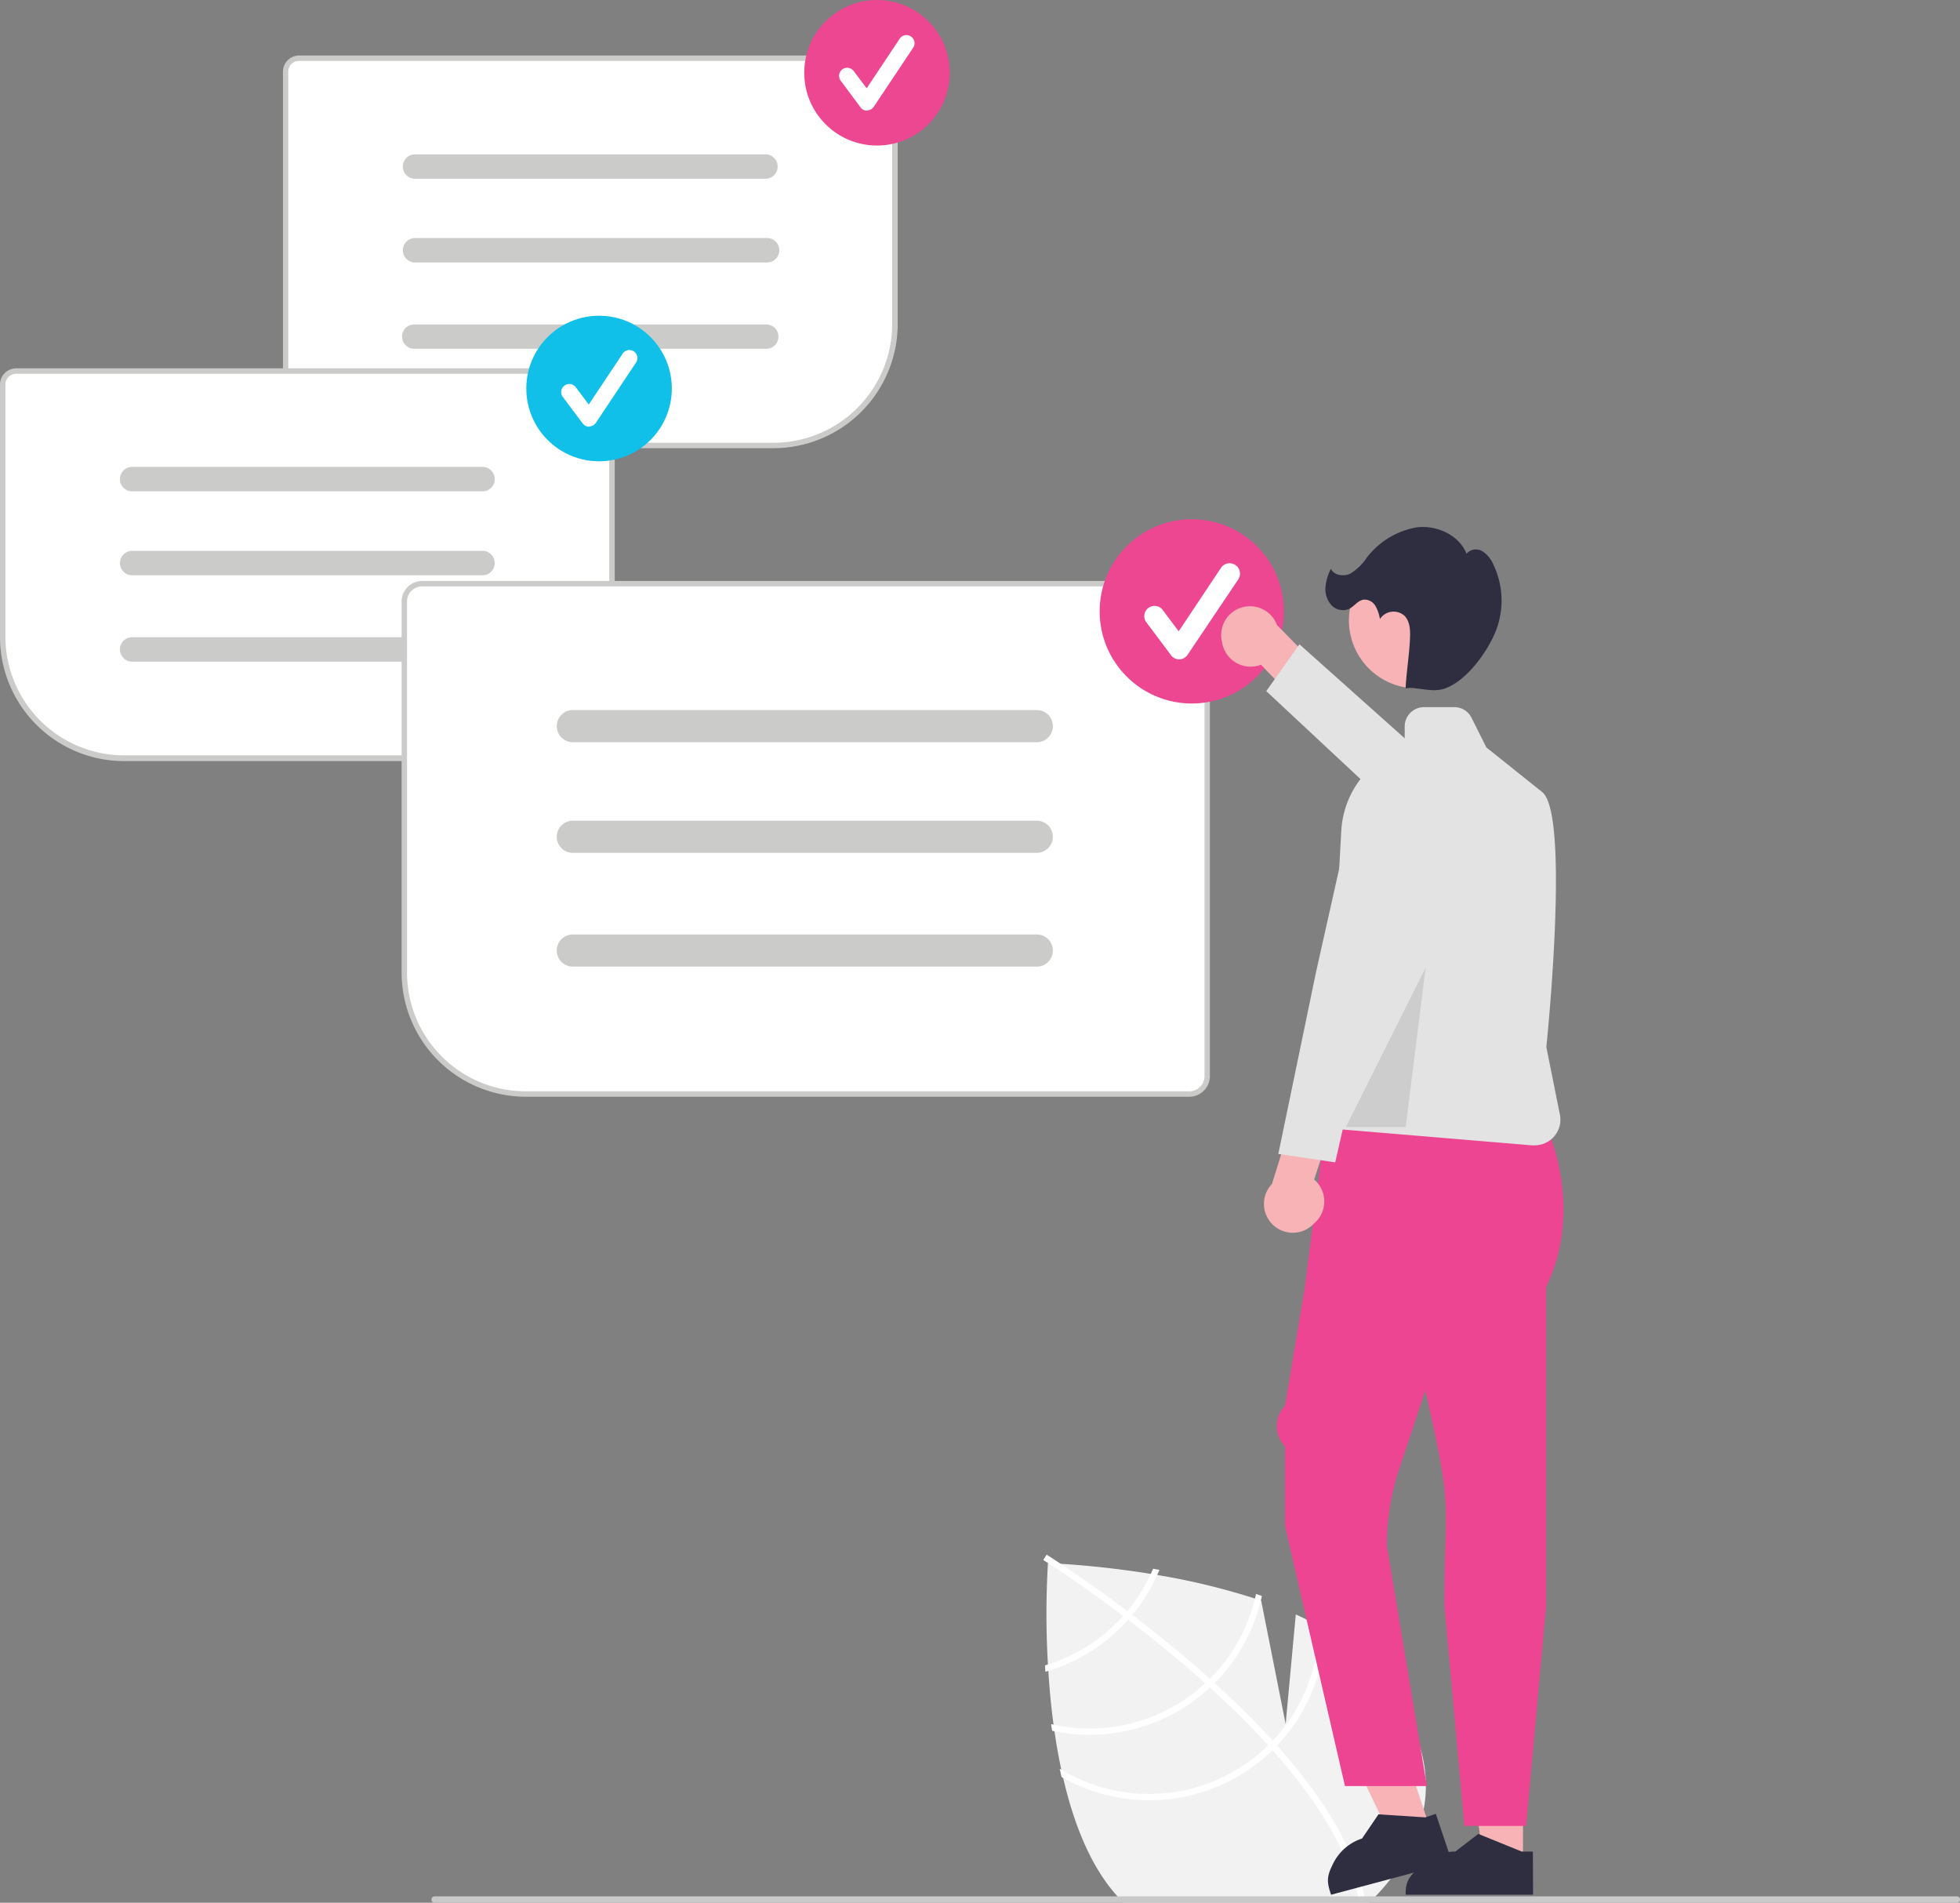 <svg id="Layer_1" data-name="Layer 1" xmlns="http://www.w3.org/2000/svg" viewBox="0 0 339.97 330"><rect x="0" y="0" width="339.97" height="330" fill="#808080" stroke="none"/><defs><style>.cls-1{fill:#f2f2f2;}.cls-2{fill:#fff;}.cls-3{fill:#cbcbca;}.cls-4{fill:#ed4792;}.cls-5{fill:#10c0e8;}.cls-6{fill:#f7b3b5;}.cls-7{fill:#2f2e41;}.cls-8{fill:#e3e3e3;}.cls-9{fill:#ed4592;}.cls-10{opacity:0.1;isolation:isolate;}.cls-11{fill:#c9c9c9;}</style></defs><title>Artboard 23</title><path class="cls-1" d="M238.59,328.89l-1.1,1.11h-42.7c-.35-.36-.69-.73-1-1.11l0-.05c-4.64-5.14-7.56-12.61-9.38-20.49-.12-.47-.22-1-.32-1.44-.48-2.22-.87-4.45-1.19-6.67,0-.38-.11-.77-.16-1.15-.43-3.19-.72-6.32-.9-9.27,0-.38,0-.75-.07-1.12a149.6,149.6,0,0,1,0-17.59h.16l2.18.11c3,.19,8.82.66,15.6,1.76l1.12.19a119,119,0,0,1,16.93,4.1l1,.36v0L223,299l1.76-19c1.4.63,2.76,1.3,4.07,2l1.07.6a34,34,0,0,1,8,6.34C251.81,304.39,248.83,318.18,238.59,328.89Z"/><path class="cls-2" d="M220.75,301.88l.74.82c8.55,9.57,13.66,18.46,15.23,26.54,0,.12,0,.24.07.36l-.55.1-.53.09c-1.6-8.81-7.58-17.92-15-26.27-.24-.28-.48-.55-.73-.82-3.19-3.51-6.62-6.87-10.08-10l-.82-.74c-4.6-4.13-9.22-7.86-13.35-11l-.87-.66c-7-5.31-12.44-8.82-13.65-9.59l-.25-.16.29-.46h0l.29-.46s.3.18.8.51c1.88,1.22,6.95,4.56,13.25,9.32l.87.66c3.35,2.55,7,5.47,10.72,8.67.93.81,1.84,1.61,2.72,2.41l.82.73Q216.31,297,220.75,301.88Z"/><path class="cls-2" d="M200,272.07c-.12.31-.26.61-.4.91a29.19,29.19,0,0,1-4.07,6.44l-.73.85c-.69.75-1.41,1.48-2.18,2.18a29.21,29.21,0,0,1-10.95,6.25,3.43,3.43,0,0,1-.39.12c0,.37,0,.74.07,1.12l.39-.12a30.46,30.46,0,0,0,11.61-6.56,32,32,0,0,0,2.32-2.34c.26-.27.5-.56.73-.84a30,30,0,0,0,4.32-6.91l.39-.9Z"/><path class="cls-2" d="M217.86,276.45c-.06.27-.12.55-.19.82a29.32,29.32,0,0,1-7.81,13.89c-.27.27-.54.53-.82.78l-.25.24a29.52,29.52,0,0,1-26.13,6.91l-.32-.07c0,.38.1.77.16,1.15l.32.07a30.62,30.62,0,0,0,26.7-7.25c.11-.1.23-.2.33-.31.29-.26.56-.52.83-.78a30.45,30.45,0,0,0,8-14.25c.08-.28.14-.56.2-.84C218.55,276.68,218.21,276.56,217.86,276.45Z"/><path class="cls-2" d="M228.78,281.22v.8a29.38,29.38,0,0,1-8,19.86l-.81.82c-.29.29-.59.57-.89.84a29.56,29.56,0,0,1-35,3.37,1.75,1.75,0,0,1-.27-.16c.11.5.22,1,.34,1.47l.25.13a30.67,30.67,0,0,0,35.45-4c.3-.28.6-.55.89-.84s.55-.54.81-.82a30.55,30.55,0,0,0,8.37-20.08c0-.25,0-.5,0-.75Z"/><path class="cls-2" d="M134.16,77.49H51.89a2.59,2.59,0,0,1-2.58-2.58V12.44a2.59,2.59,0,0,1,2.58-2.58h101a2.59,2.59,0,0,1,2.59,2.58V56.2A21.32,21.32,0,0,1,134.16,77.49Z"/><path class="cls-3" d="M134.16,77.73H51.89a2.83,2.83,0,0,1-2.81-2.82V12.44a2.81,2.81,0,0,1,2.81-2.81h101a2.81,2.81,0,0,1,2.82,2.81V56.2A21.56,21.56,0,0,1,134.16,77.73ZM51.89,10.56A1.88,1.88,0,0,0,50,12.44V74.91a1.88,1.88,0,0,0,1.88,1.88h82.27A20.61,20.61,0,0,0,154.75,56.2V12.44a1.88,1.88,0,0,0-1.88-1.88Z"/><path class="cls-3" d="M132.91,31H71.85a2.12,2.12,0,0,1,0-4.23h61.06a2.12,2.12,0,0,1,0,4.23Z"/><path class="cls-3" d="M132.91,45.52H71.85a2.12,2.12,0,0,1,0-4.23h61.06a2.12,2.12,0,1,1,0,4.23Z"/><path class="cls-3" d="M132.91,60.49H71.85a2.11,2.11,0,0,1,0-4.22h61.06a2.11,2.11,0,1,1,0,4.22Z"/><circle class="cls-4" cx="152.12" cy="12.62" r="12.62"/><path class="cls-2" d="M150.39,19.19a1.42,1.42,0,0,1-1.12-.56L145.83,14a1.4,1.4,0,1,1,2.24-1.69h0l2.26,3,5.78-8.68a1.41,1.41,0,0,1,2.34,1.56l-6.89,10.33a1.41,1.41,0,0,1-1.13.62Z"/><path class="cls-2" d="M103.8,131.75H21.53a21.33,21.33,0,0,1-21.3-21.3V66.7a2.6,2.6,0,0,1,2.59-2.59h101a2.59,2.59,0,0,1,2.58,2.59v62.46A2.59,2.59,0,0,1,103.8,131.75Z"/><path class="cls-3" d="M103.8,132H21.53A21.54,21.54,0,0,1,0,110.45V66.7a2.82,2.82,0,0,1,2.82-2.82h101a2.81,2.81,0,0,1,2.81,2.82v62.46A2.81,2.81,0,0,1,103.8,132ZM2.82,64.82A1.88,1.88,0,0,0,.94,66.7v43.75A20.6,20.6,0,0,0,21.53,131H103.8a1.88,1.88,0,0,0,1.88-1.88V66.7a1.88,1.88,0,0,0-1.88-1.88Z"/><path class="cls-3" d="M83.84,85.21H22.78a2.12,2.12,0,0,1,0-4.23H83.84a2.12,2.12,0,0,1,0,4.23Z"/><path class="cls-3" d="M83.84,99.77H22.78a2.12,2.12,0,0,1,0-4.23H83.84a2.12,2.12,0,0,1,0,4.23Z"/><path class="cls-3" d="M83.84,114.75H22.78a2.12,2.12,0,0,1,0-4.23H83.84a2.12,2.12,0,0,1,0,4.23Z"/><circle class="cls-5" cx="103.91" cy="67.38" r="12.62"/><path class="cls-2" d="M102.19,74a1.4,1.4,0,0,1-1.12-.56l-3.45-4.6a1.4,1.4,0,0,1,2.25-1.68l2.25,3,5.79-8.68A1.4,1.4,0,1,1,110.24,63h0l-6.88,10.33a1.45,1.45,0,0,1-1.13.63Z"/><path class="cls-2" d="M206.3,190H91.19a21.32,21.32,0,0,1-21.3-21.29V104.32A3.34,3.34,0,0,1,73.22,101H206.3a3.33,3.33,0,0,1,3.33,3.33v82.32A3.33,3.33,0,0,1,206.3,190Z"/><path class="cls-3" d="M206.3,190.21H91.19a21.56,21.56,0,0,1-21.53-21.53V104.32a3.56,3.56,0,0,1,3.56-3.56H206.3a3.56,3.56,0,0,1,3.56,3.56v82.32A3.57,3.57,0,0,1,206.3,190.21ZM73.22,101.69a2.63,2.63,0,0,0-2.62,2.63v64.36a20.6,20.6,0,0,0,20.59,20.59H206.3a2.63,2.63,0,0,0,2.63-2.63V104.32a2.64,2.64,0,0,0-2.63-2.63Z"/><path class="cls-3" d="M180,128.72H99.53a2.79,2.79,0,1,1,0-5.57H180a2.79,2.79,0,0,1,0,5.57Z"/><path class="cls-3" d="M180,147.91H99.53a2.79,2.79,0,1,1,0-5.57H180a2.79,2.79,0,0,1,0,5.57Z"/><path class="cls-3" d="M180,167.64H99.53a2.79,2.79,0,1,1,0-5.57H180a2.79,2.79,0,0,1,0,5.57Z"/><circle class="cls-4" cx="206.72" cy="106.03" r="15.98"/><path class="cls-2" d="M204.54,114.35a1.79,1.79,0,0,1-1.42-.71l-4.36-5.82a1.78,1.78,0,0,1,2.84-2.13h0l2.85,3.8,7.33-11a1.78,1.78,0,1,1,3,2L206,113.55a1.79,1.79,0,0,1-1.43.8Z"/><polygon class="cls-6" points="248.11 317.25 241.61 319.42 230.13 295.38 239.73 292.17 248.11 317.25"/><path class="cls-7" d="M251.88,323l-21,5.61-.09-.27c-.73-2.18-.57-3.11.46-5.16a8.52,8.52,0,0,1,5-4.32h0l2.85-4.19,8.12.52,1.83-.61Z"/><polygon class="cls-6" points="264.17 323.36 257.32 323.36 254.06 296.92 264.17 296.92 264.17 323.36"/><path class="cls-7" d="M265.92,328.6h-22.1v-.28c0-2.3.89-3.06,2.52-4.68a8.52,8.52,0,0,1,6.08-2.52h0l4-3.06,7.53,3.06h1.93Z"/><path class="cls-6" d="M212,111.53a5,5,0,0,0,5.87,4,4.89,4.89,0,0,0,.85-.25l7.91,8.26,6.2-3.58L221.5,108.4a5,5,0,0,0-9.49,3.13Z"/><polygon class="cls-8" points="263.22 153.07 266.78 149.38 246.15 130.28 225.39 111.74 219.64 119.86 241.4 140.17 263.22 153.07"/><path class="cls-9" d="M250.54,278.45c0-4.64.09-7.95.17-10.6.21-7.78.27-9.88-2.71-23.27l-.76-3.44-4.51,13.52a42.34,42.34,0,0,0-2.18,13.39l6.95,41.71H233.29l-10.4-45.1V250.87a5.08,5.08,0,0,1,0-7.07l3.46-20.67,3.5-27.85h38.33s6.77,14,0,27.93v55.26l-3.47,38.21H254Z"/><path class="cls-8" d="M265.83,198.65l-35.86-3h-.18l2.86-51.51a16.18,16.18,0,0,1,11-14.5V126a3.36,3.36,0,0,1,3.36-3.36h5.24a3.34,3.34,0,0,1,3,1.86l2.56,5.12,9.69,7.75c4.78,3.83.93,42.21.72,44.23l2.35,11.71a4.45,4.45,0,0,1-3.49,5.24,4.17,4.17,0,0,1-.86.08Z"/><path class="cls-6" d="M227.86,212.25a5,5,0,0,0,.71-7.05,6.15,6.15,0,0,0-.62-.63l3.56-10.87-6.08-3.77-4.81,15.42a5,5,0,0,0,7.24,6.9Z"/><polygon class="cls-8" points="240.36 138.34 235.42 136.69 228.29 168.5 221.73 200.13 231.6 201.59 239.26 167.95 240.36 138.34"/><circle class="cls-6" cx="245.75" cy="107.6" r="11.78" transform="translate(100.17 332.94) rotate(-80.78)"/><path class="cls-7" d="M229.91,101.83a8.52,8.52,0,0,1,.94-3.19c.55,1.19,2.27,1.4,3.44.81a9.64,9.64,0,0,0,2.8-2.75,13.83,13.83,0,0,1,8.72-5.25c3.46-.39,7.26,1.35,8.57,4.58a2.16,2.16,0,0,1,2.72-.44A5,5,0,0,1,259,97.85a14.44,14.44,0,0,1,.48,11.52c-1.46,3.69-5.05,8.64-8.76,10-2.25.85-4.52-.23-6.91,0,.12-2.61.63-5.83.75-8.44.07-1.43.08-3-.89-4.08a2.83,2.83,0,0,0-4,.11,3,3,0,0,0-.32.39,6.5,6.5,0,0,0-.8-2.3A2.2,2.2,0,0,0,236.5,104c-1,.16-1.62,1.19-2.53,1.62a2.74,2.74,0,0,1-3.06-.7A4.12,4.12,0,0,1,229.91,101.83Z"/><polygon class="cls-10" points="247.28 167.81 233.44 195.47 243.82 195.47 247.28 167.81"/><path class="cls-11" d="M340,329.44a.56.56,0,0,1-.55.56H75.32a.56.56,0,0,1,0-1.11H339.41a.55.55,0,0,1,.56.55Z"/></svg>